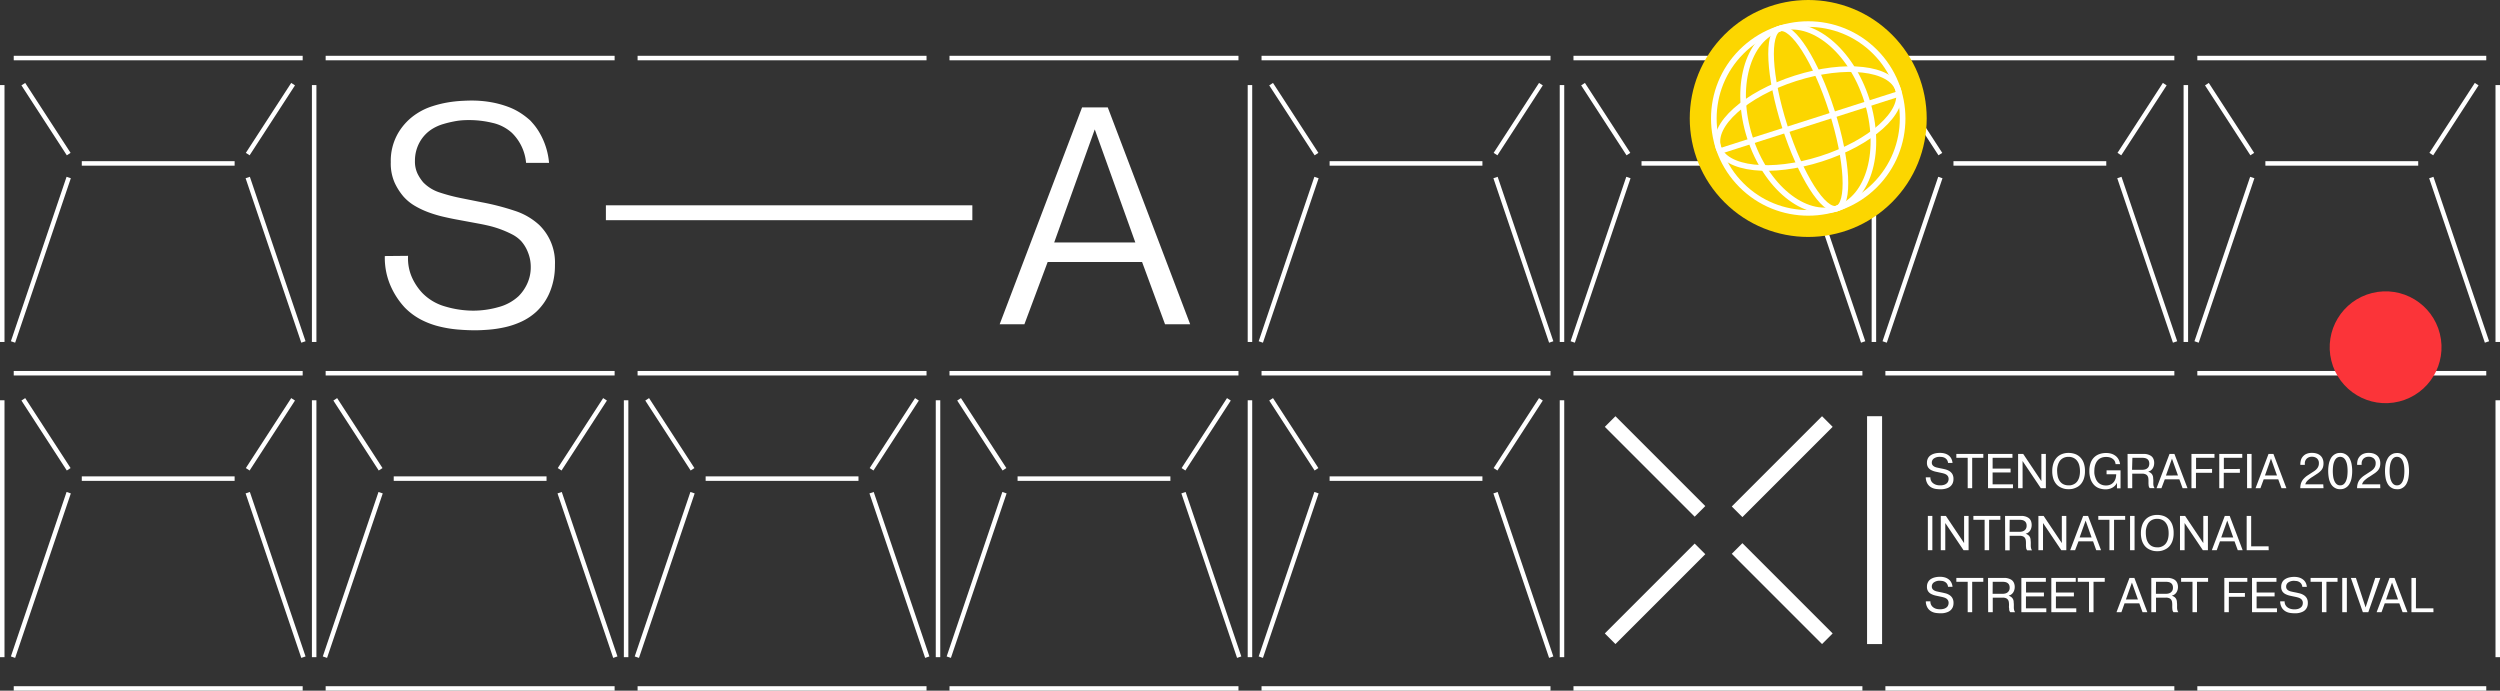 <svg xmlns="http://www.w3.org/2000/svg" viewBox="0 0 1112 307.21"><rect x="0" y="0" width="1112" height="307.21" fill="#333333" stroke="none"/><defs><style>.cls-1,.cls-5{fill:none;stroke:#fff;stroke-miterlimit:10;}.cls-1{stroke-width:2px;}.cls-2{fill:#fff;}.cls-3{fill:#fb3439;}.cls-4{fill:#fcd600;}.cls-5{stroke-width:2.5px;}</style></defs><title>Ресурс 1</title><g id="Слой_2" data-name="Слой 2"><g id="содержание"><line class="cls-1" x1="134.63" y1="25.82" x2="6.11" y2="25.82"/><line class="cls-1" x1="273.38" y1="25.82" x2="144.85" y2="25.82"/><line class="cls-1" x1="412.12" y1="25.82" x2="283.6" y2="25.82"/><line class="cls-1" x1="550.87" y1="25.82" x2="422.34" y2="25.82"/><line class="cls-1" x1="1" y1="37.84" x2="1" y2="152.11"/><line class="cls-1" x1="36.38" y1="72.69" x2="104.36" y2="72.69"/><line class="cls-1" x1="30.56" y1="68.54" x2="10.37" y2="37.43"/><line class="cls-1" x1="30.56" y1="78.96" x2="5.79" y2="152.11"/><line class="cls-1" x1="139.74" y1="37.84" x2="139.74" y2="152.11"/><line class="cls-1" x1="110.19" y1="68.54" x2="130.37" y2="37.43"/><line class="cls-1" x1="110.19" y1="78.96" x2="134.96" y2="152.11"/><line class="cls-1" x1="134.63" y1="166.01" x2="6.11" y2="166.01"/><line class="cls-1" x1="273.38" y1="166.01" x2="144.85" y2="166.01"/><line class="cls-1" x1="412.12" y1="166.01" x2="283.6" y2="166.01"/><line class="cls-1" x1="550.87" y1="166.01" x2="422.34" y2="166.01"/><line class="cls-1" x1="555.98" y1="37.84" x2="555.98" y2="152.11"/><line class="cls-1" x1="1" y1="178.04" x2="1" y2="292.31"/><line class="cls-1" x1="36.38" y1="212.89" x2="104.36" y2="212.89"/><line class="cls-1" x1="30.56" y1="208.74" x2="10.37" y2="177.62"/><line class="cls-1" x1="30.56" y1="219.15" x2="5.79" y2="292.31"/><line class="cls-1" x1="139.74" y1="178.04" x2="139.74" y2="292.31"/><line class="cls-1" x1="110.19" y1="208.74" x2="130.37" y2="177.62"/><line class="cls-1" x1="110.19" y1="219.15" x2="134.96" y2="292.31"/><line class="cls-1" x1="175.13" y1="212.89" x2="243.1" y2="212.89"/><line class="cls-1" x1="169.3" y1="208.74" x2="149.12" y2="177.62"/><line class="cls-1" x1="169.3" y1="219.15" x2="144.53" y2="292.31"/><line class="cls-1" x1="278.49" y1="178.04" x2="278.49" y2="292.31"/><line class="cls-1" x1="248.93" y1="208.74" x2="269.12" y2="177.62"/><line class="cls-1" x1="248.93" y1="219.15" x2="273.7" y2="292.31"/><line class="cls-1" x1="313.87" y1="212.89" x2="381.85" y2="212.89"/><line class="cls-1" x1="308.04" y1="208.74" x2="287.86" y2="177.62"/><line class="cls-1" x1="308.04" y1="219.15" x2="283.27" y2="292.31"/><line class="cls-1" x1="417.23" y1="178.04" x2="417.23" y2="292.31"/><line class="cls-1" x1="387.68" y1="208.74" x2="407.86" y2="177.62"/><line class="cls-1" x1="387.68" y1="219.15" x2="412.45" y2="292.31"/><line class="cls-1" x1="134.63" y1="306.21" x2="6.11" y2="306.21"/><line class="cls-1" x1="273.38" y1="306.21" x2="144.85" y2="306.21"/><line class="cls-1" x1="412.12" y1="306.21" x2="283.6" y2="306.21"/><line class="cls-1" x1="550.87" y1="306.21" x2="422.34" y2="306.21"/><line class="cls-1" x1="452.62" y1="212.89" x2="520.59" y2="212.89"/><line class="cls-1" x1="446.79" y1="208.74" x2="426.6" y2="177.62"/><line class="cls-1" x1="446.79" y1="219.15" x2="422.02" y2="292.31"/><line class="cls-1" x1="555.98" y1="178.04" x2="555.98" y2="292.31"/><line class="cls-1" x1="526.42" y1="208.74" x2="546.61" y2="177.62"/><line class="cls-1" x1="526.42" y1="219.15" x2="551.19" y2="292.31"/><line class="cls-1" x1="689.66" y1="25.82" x2="561.13" y2="25.82"/><line class="cls-1" x1="828.4" y1="25.82" x2="699.88" y2="25.82"/><line class="cls-1" x1="967.15" y1="25.82" x2="838.62" y2="25.82"/><line class="cls-1" x1="1105.89" y1="25.82" x2="977.37" y2="25.82"/><line class="cls-1" x1="591.41" y1="72.69" x2="659.38" y2="72.69"/><line class="cls-1" x1="585.58" y1="68.54" x2="565.39" y2="37.43"/><line class="cls-1" x1="585.58" y1="78.96" x2="560.81" y2="152.11"/><line class="cls-1" x1="694.77" y1="37.84" x2="694.77" y2="152.11"/><line class="cls-1" x1="665.21" y1="68.54" x2="685.4" y2="37.43"/><line class="cls-1" x1="665.21" y1="78.96" x2="689.98" y2="152.11"/><line class="cls-1" x1="730.15" y1="72.69" x2="798.13" y2="72.69"/><line class="cls-1" x1="724.32" y1="68.54" x2="704.14" y2="37.43"/><line class="cls-1" x1="724.32" y1="78.96" x2="699.55" y2="152.11"/><line class="cls-1" x1="833.51" y1="37.84" x2="833.51" y2="152.11"/><line class="cls-1" x1="803.96" y1="68.54" x2="824.14" y2="37.43"/><line class="cls-1" x1="803.96" y1="78.96" x2="828.73" y2="152.11"/><line class="cls-1" x1="868.9" y1="72.69" x2="936.87" y2="72.69"/><line class="cls-1" x1="863.07" y1="68.54" x2="842.88" y2="37.43"/><line class="cls-1" x1="863.07" y1="78.96" x2="838.3" y2="152.11"/><line class="cls-1" x1="972.26" y1="37.84" x2="972.26" y2="152.11"/><line class="cls-1" x1="942.7" y1="68.54" x2="962.88" y2="37.43"/><line class="cls-1" x1="942.7" y1="78.96" x2="967.47" y2="152.11"/><line class="cls-1" x1="1007.64" y1="72.69" x2="1075.62" y2="72.69"/><line class="cls-1" x1="1001.81" y1="68.54" x2="981.63" y2="37.43"/><line class="cls-1" x1="1001.81" y1="78.96" x2="977.04" y2="152.11"/><line class="cls-1" x1="1111" y1="37.84" x2="1111" y2="152.11"/><line class="cls-1" x1="1081.44" y1="68.54" x2="1101.63" y2="37.43"/><line class="cls-1" x1="1081.44" y1="78.96" x2="1106.21" y2="152.11"/><line class="cls-1" x1="689.66" y1="166.01" x2="561.13" y2="166.01"/><line class="cls-1" x1="828.4" y1="166.01" x2="699.88" y2="166.01"/><line class="cls-1" x1="967.15" y1="166.01" x2="838.62" y2="166.01"/><line class="cls-1" x1="1105.89" y1="166.01" x2="977.37" y2="166.01"/><line class="cls-1" x1="591.41" y1="212.89" x2="659.38" y2="212.89"/><line class="cls-1" x1="585.58" y1="208.74" x2="565.39" y2="177.62"/><line class="cls-1" x1="585.58" y1="219.15" x2="560.81" y2="292.31"/><line class="cls-1" x1="694.77" y1="178.04" x2="694.77" y2="292.31"/><line class="cls-1" x1="665.21" y1="208.74" x2="685.4" y2="177.62"/><line class="cls-1" x1="665.21" y1="219.15" x2="689.98" y2="292.31"/><line class="cls-1" x1="1111" y1="178.04" x2="1111" y2="292.31"/><line class="cls-1" x1="689.66" y1="306.21" x2="561.13" y2="306.21"/><line class="cls-1" x1="828.4" y1="306.21" x2="699.88" y2="306.21"/><line class="cls-1" x1="967.15" y1="306.21" x2="838.62" y2="306.21"/><line class="cls-1" x1="1105.89" y1="306.21" x2="977.37" y2="306.21"/><path class="cls-2" d="M858.64,212.32a3.17,3.17,0,0,0,.26,1.41,3,3,0,0,0,.85,1.13,4.36,4.36,0,0,0,1.38.76,6,6,0,0,0,1.87.27,5.47,5.47,0,0,0,1.73-.24,3.4,3.4,0,0,0,1.15-.63,2.36,2.36,0,0,0,.65-.91,2.73,2.73,0,0,0,.21-1.05,2.2,2.2,0,0,0-.28-1.17,2.38,2.38,0,0,0-.72-.76,3.77,3.77,0,0,0-1-.47,9.57,9.57,0,0,0-1.08-.28l-2.49-.54a8.4,8.4,0,0,1-2.09-.7,3.78,3.78,0,0,1-1.44-1.23,3.58,3.58,0,0,1-.53-2.08,4.12,4.12,0,0,1,.41-1.9,3.68,3.68,0,0,1,1.17-1.37,5.7,5.7,0,0,1,1.83-.83,9.2,9.2,0,0,1,2.36-.28,7.49,7.49,0,0,1,2.45.36,5,5,0,0,1,1.72,1,4.2,4.2,0,0,1,1,1.41,5.2,5.2,0,0,1,.43,1.68h-2a2.76,2.76,0,0,0-.56-1.48,2.91,2.91,0,0,0-1-.82,3.78,3.78,0,0,0-1.15-.34c-.39,0-.71-.06-.94-.06a4.4,4.4,0,0,0-2.56.68,2.19,2.19,0,0,0-1,1.87,1.84,1.84,0,0,0,.32,1.12,2.54,2.54,0,0,0,.84.7,4.91,4.91,0,0,0,1.21.42l1.44.31c.69.13,1.37.27,2.06.44a6.78,6.78,0,0,1,1.87.75,4.08,4.08,0,0,1,1.37,1.34,4.23,4.23,0,0,1,.52,2.21,4.57,4.57,0,0,1-.36,1.92,3.89,3.89,0,0,1-.93,1.29,4.08,4.08,0,0,1-1.26.8,6.77,6.77,0,0,1-1.36.41,8.44,8.44,0,0,1-1.24.16l-.88,0a13.58,13.58,0,0,1-1.87-.15,5.93,5.93,0,0,1-2-.69,4.69,4.69,0,0,1-1.64-1.59,5.71,5.71,0,0,1-.78-2.86Z"/><path class="cls-2" d="M870.18,203.63v-1.72h12v1.72h-4.95v13.52h-2V203.63Z"/><path class="cls-2" d="M894.31,208.42v1.72h-8v5.29h9.06v1.72H884.27V201.91h10.87v1.72h-8.82v4.79Z"/><path class="cls-2" d="M899.65,217.15h-2V201.91h2.27L908,214V201.91h2v15.24h-2.24l-8.12-12.09Z"/><path class="cls-2" d="M912.84,209.53a10.45,10.45,0,0,1,.55-3.52,7.12,7.12,0,0,1,1.5-2.53,6.21,6.21,0,0,1,2.3-1.52,8.16,8.16,0,0,1,2.93-.51,8.9,8.9,0,0,1,2.56.39,6.21,6.21,0,0,1,2.34,1.32,6.75,6.75,0,0,1,1.71,2.48,10,10,0,0,1,.66,3.89,10.29,10.29,0,0,1-.48,3.36,7.31,7.31,0,0,1-1.21,2.28,5.72,5.72,0,0,1-1.6,1.38,8.16,8.16,0,0,1-1.67.73,6.25,6.25,0,0,1-1.44.28l-.87.05-.88-.05a6.23,6.23,0,0,1-1.45-.28,8,8,0,0,1-1.68-.73,5.86,5.86,0,0,1-1.6-1.38,7.15,7.15,0,0,1-1.2-2.27A10.57,10.57,0,0,1,912.84,209.53Zm2.18,0a11.69,11.69,0,0,0,.19,2,6.07,6.07,0,0,0,.73,2.08,4.47,4.47,0,0,0,1.54,1.61,4.82,4.82,0,0,0,2.64.65c.17,0,.42,0,.74,0a4.41,4.41,0,0,0,1-.24,5.08,5.08,0,0,0,1.16-.59,4.32,4.32,0,0,0,1.07-1.1,6.32,6.32,0,0,0,.78-1.77,9.76,9.76,0,0,0,.3-2.61,10.12,10.12,0,0,0-.3-2.52,5.73,5.73,0,0,0-.93-2,4.32,4.32,0,0,0-1.59-1.34,4.9,4.9,0,0,0-2.27-.49,5,5,0,0,0-2,.36,4.59,4.59,0,0,0-1.41.92,4.5,4.5,0,0,0-.9,1.28,6.66,6.66,0,0,0-.51,1.41,7.85,7.85,0,0,0-.23,1.34Q915,209.11,915,209.53Z"/><path class="cls-2" d="M943.22,209.2v8h-1.59v-2.46h0a4.83,4.83,0,0,1-2,2.14,6,6,0,0,1-3.11.78,8.24,8.24,0,0,1-2.66-.43,5.84,5.84,0,0,1-2.29-1.39,7.2,7.2,0,0,1-1.61-2.55,10.89,10.89,0,0,1-.61-3.86,10.15,10.15,0,0,1,.53-3.42,6.49,6.49,0,0,1,1.5-2.49,6.34,6.34,0,0,1,2.35-1.51,8.75,8.75,0,0,1,3.07-.51,7.56,7.56,0,0,1,2.65.42,5.92,5.92,0,0,1,1.87,1.12,5.08,5.08,0,0,1,1.16,1.59,6.16,6.16,0,0,1,.53,1.83h-2a4.46,4.46,0,0,0-.26-1.1,2.94,2.94,0,0,0-.7-1,4,4,0,0,0-1.27-.79,5.39,5.39,0,0,0-2-.31,5.51,5.51,0,0,0-2.06.35,4.27,4.27,0,0,0-1.44.91,4.74,4.74,0,0,0-.92,1.27,6.4,6.4,0,0,0-.53,1.39,9.64,9.64,0,0,0-.23,1.32c0,.41-.05.76-.05,1s0,.48,0,.87a7.68,7.68,0,0,0,.22,1.3,9.92,9.92,0,0,0,.51,1.47,4.86,4.86,0,0,0,.91,1.38,4.46,4.46,0,0,0,1.43,1,4.8,4.8,0,0,0,2.07.41,4.58,4.58,0,0,0,2.3-.51,4.32,4.32,0,0,0,1.4-1.27,4.67,4.67,0,0,0,.7-1.62,7.25,7.25,0,0,0,.2-1.57H937V209.2Z"/><path class="cls-2" d="M946.34,201.91h6.75l.95,0a6.4,6.4,0,0,1,1.1.17,5.87,5.87,0,0,1,1.1.41,3.58,3.58,0,0,1,1,.7,3.36,3.36,0,0,1,.68,1.14,4.44,4.44,0,0,1,.26,1.64,4.86,4.86,0,0,1-.17,1.27,4.22,4.22,0,0,1-.51,1.14,3.44,3.44,0,0,1-.83.87,2.88,2.88,0,0,1-1.1.49v.06a3.92,3.92,0,0,1,1.21.68,2.61,2.61,0,0,1,.65.86,3.09,3.09,0,0,1,.28,1c0,.36.06.74.08,1.13s0,1,0,1.33,0,.68.05.95a2.93,2.93,0,0,0,.17.72,2.78,2.78,0,0,0,.36.64h-2.18a2.78,2.78,0,0,1-.31-.51,2,2,0,0,1-.17-.61c0-.24-.05-.53-.06-.86s0-.75,0-1.24a11.48,11.48,0,0,0-.07-1.17,2.47,2.47,0,0,0-.35-1,1.87,1.87,0,0,0-.86-.75,3.66,3.66,0,0,0-1.6-.29h-4.35v6.47h-2Zm2,7.05H953a4.38,4.38,0,0,0,.88-.1,2.77,2.77,0,0,0,1-.39,2.39,2.39,0,0,0,.81-.83,3.26,3.26,0,0,0,.07-2.66,2,2,0,0,0-.68-.81,2.76,2.76,0,0,0-1-.42,6.85,6.85,0,0,0-1.33-.12h-4.26Z"/><path class="cls-2" d="M961.41,217.15h-2.18L965,201.91h2.18L973,217.15h-2.18l-1.44-3.94h-6.48Zm7.35-5.66L966.09,204l-2.67,7.52Z"/><path class="cls-2" d="M983.93,208.59v1.72h-7.17v6.84h-2V201.91H985v1.72h-8.19v5Z"/><path class="cls-2" d="M996.3,208.59v1.72h-7.17v6.84h-2V201.91h10.23v1.72h-8.19v5Z"/><path class="cls-2" d="M1001.5,201.91v15.24h-2V201.91Z"/><path class="cls-2" d="M1005.44,217.15h-2.17l5.77-15.24h2.18l5.77,15.24h-2.18l-1.44-3.94h-6.48Zm7.36-5.66-2.67-7.52-2.67,7.52Z"/><path class="cls-2" d="M1033.49,217.15h-10.32a6.73,6.73,0,0,1,.38-2.37,5.74,5.74,0,0,1,1.09-1.79,9.32,9.32,0,0,1,1.65-1.44q1-.65,2.07-1.35l1-.65a6.08,6.08,0,0,0,1-.83,4.05,4.05,0,0,0,.77-1.12,3.39,3.39,0,0,0,.31-1.51,2.72,2.72,0,0,0-.85-2.18,3.3,3.3,0,0,0-2.23-.74,3.16,3.16,0,0,0-2.32.83,2.91,2.91,0,0,0-.85,2.2v.56h-2v-.45a7.06,7.06,0,0,1,.17-1.34,4.13,4.13,0,0,1,.71-1.6,4.41,4.41,0,0,1,1.57-1.36,5.91,5.91,0,0,1,2.78-.56,6.55,6.55,0,0,1,2.11.31,4.55,4.55,0,0,1,1.6.91,3.8,3.8,0,0,1,1,1.45,5,5,0,0,1,.36,1.95,5.7,5.7,0,0,1-.26,1.82,4.26,4.26,0,0,1-.85,1.42,8.58,8.58,0,0,1-1.53,1.3c-.62.42-1.38.92-2.26,1.49a12,12,0,0,0-2.27,1.74,3.65,3.65,0,0,0-.93,1.59h8Z"/><path class="cls-2" d="M1040.92,217.61a6.87,6.87,0,0,1-.78-.06,3.64,3.64,0,0,1-1.1-.3,5,5,0,0,1-1.21-.75,4.77,4.77,0,0,1-1.11-1.4,8.24,8.24,0,0,1-.82-2.25,17.38,17.38,0,0,1,0-6.64,8.45,8.45,0,0,1,.82-2.26,4.7,4.7,0,0,1,2.32-2.14,4,4,0,0,1,1.1-.31c.33,0,.59-.05.78-.05s.45,0,.78.05a4,4,0,0,1,1.1.31,4.7,4.7,0,0,1,2.32,2.14,8.45,8.45,0,0,1,.82,2.26,17.38,17.38,0,0,1,0,6.64,8.24,8.24,0,0,1-.82,2.25,4.77,4.77,0,0,1-1.11,1.4,5,5,0,0,1-1.21.75,3.64,3.64,0,0,1-1.1.3A6.87,6.87,0,0,1,1040.92,217.61Zm0-1.72a2.41,2.41,0,0,0,1.55-.51,3.74,3.74,0,0,0,1-1.38,7.7,7.7,0,0,0,.57-2,17.88,17.88,0,0,0,0-4.92,7.89,7.89,0,0,0-.57-2,3.7,3.7,0,0,0-1-1.37,2.61,2.61,0,0,0-3.1,0,3.7,3.7,0,0,0-1,1.37,7.89,7.89,0,0,0-.57,2,17.88,17.88,0,0,0,0,4.92,7.7,7.7,0,0,0,.57,2,3.74,3.74,0,0,0,1,1.38A2.39,2.39,0,0,0,1040.92,215.89Z"/><path class="cls-2" d="M1058.76,217.15h-10.33a6.5,6.5,0,0,1,.39-2.37,5.53,5.53,0,0,1,1.08-1.79,9.69,9.69,0,0,1,1.65-1.44q1-.65,2.07-1.35l1-.65a6.08,6.08,0,0,0,1-.83,4.31,4.31,0,0,0,.78-1.12,3.54,3.54,0,0,0,.3-1.51,2.72,2.72,0,0,0-.85-2.18,3.3,3.3,0,0,0-2.23-.74,3.16,3.16,0,0,0-2.32.83,3,3,0,0,0-.85,2.2v.56h-2v-.45a6.93,6.93,0,0,1,.16-1.34,4.13,4.13,0,0,1,.71-1.6,4.45,4.45,0,0,1,1.58-1.36,5.87,5.87,0,0,1,2.77-.56,6.66,6.66,0,0,1,2.12.31,4.74,4.74,0,0,1,1.6.91,3.89,3.89,0,0,1,1,1.45,5,5,0,0,1,.36,1.95,5.7,5.7,0,0,1-.26,1.82,4.26,4.26,0,0,1-.85,1.42,8.24,8.24,0,0,1-1.53,1.3c-.62.42-1.38.92-2.26,1.49a12,12,0,0,0-2.27,1.74,3.65,3.65,0,0,0-.93,1.59h8.06Z"/><path class="cls-2" d="M1066.18,217.61a6.87,6.87,0,0,1-.78-.06,3.64,3.64,0,0,1-1.1-.3,5.18,5.18,0,0,1-1.21-.75,4.77,4.77,0,0,1-1.11-1.4,8.24,8.24,0,0,1-.82-2.25,17.93,17.93,0,0,1,0-6.64A8.45,8.45,0,0,1,1062,204a4.72,4.72,0,0,1,1.11-1.39,4.87,4.87,0,0,1,1.21-.75,4,4,0,0,1,1.1-.31c.33,0,.59-.05.78-.05s.45,0,.79.05a4.1,4.1,0,0,1,1.1.31,4.82,4.82,0,0,1,1.2.75,4.9,4.9,0,0,1,1.12,1.39,8.82,8.82,0,0,1,.81,2.26,17.38,17.38,0,0,1,0,6.64,8.6,8.6,0,0,1-.81,2.25,5,5,0,0,1-1.12,1.4,5.13,5.13,0,0,1-1.2.75,3.72,3.72,0,0,1-1.1.3A7.19,7.19,0,0,1,1066.18,217.61Zm0-1.72a2.39,2.39,0,0,0,1.55-.51,3.74,3.74,0,0,0,1-1.38,7.7,7.7,0,0,0,.57-2,17.88,17.88,0,0,0,0-4.92,7.89,7.89,0,0,0-.57-2,3.7,3.7,0,0,0-1-1.37,2.39,2.39,0,0,0-1.55-.51,2.36,2.36,0,0,0-1.54.51,3.62,3.62,0,0,0-1,1.37,7.52,7.52,0,0,0-.56,2,16.9,16.9,0,0,0,0,4.92,7.34,7.34,0,0,0,.56,2,3.66,3.66,0,0,0,1,1.38A2.36,2.36,0,0,0,1066.18,215.89Z"/><path class="cls-2" d="M859.51,229.48v15.25h-2V229.48Z"/><path class="cls-2" d="M865.26,244.73h-2V229.48h2.27l8.1,12.09V229.48h2v15.25h-2.25l-8.12-12.09Z"/><path class="cls-2" d="M877.76,231.2v-1.72h12v1.72h-5v13.53h-2V231.2Z"/><path class="cls-2" d="M891.85,229.48h6.75c.28,0,.59,0,.95,0a6.4,6.4,0,0,1,1.1.17,5.58,5.58,0,0,1,1.1.4,3.62,3.62,0,0,1,1,.71,3.41,3.41,0,0,1,.68,1.13,5.12,5.12,0,0,1,.09,2.92A4.15,4.15,0,0,1,903,236a3.13,3.13,0,0,1-.83.87,2.74,2.74,0,0,1-1.1.49v.07a3.63,3.63,0,0,1,1.21.68,2.68,2.68,0,0,1,.66.86,3.35,3.35,0,0,1,.27,1c0,.36.06.74.08,1.13s0,1,0,1.33,0,.68.06,1a2.54,2.54,0,0,0,.16.72,2.78,2.78,0,0,0,.36.64h-2.18a3.67,3.67,0,0,1-.31-.51,1.76,1.76,0,0,1-.16-.61c0-.24-.06-.53-.07-.86s0-.75,0-1.25a8.92,8.92,0,0,0-.07-1.16,2.51,2.51,0,0,0-.35-1.05,1.94,1.94,0,0,0-.86-.75,3.64,3.64,0,0,0-1.6-.28H893.9v6.47h-2Zm2,7.06h4.57a4.38,4.38,0,0,0,.88-.1,2.77,2.77,0,0,0,1-.39,2.48,2.48,0,0,0,.81-.83,2.66,2.66,0,0,0,.33-1.42,2.9,2.9,0,0,0-.25-1.25,2.15,2.15,0,0,0-.69-.8,2.62,2.62,0,0,0-1-.43,6.74,6.74,0,0,0-1.32-.12H893.9Z"/><path class="cls-2" d="M908.73,244.73h-2.05V229.48H909l8.1,12.09V229.48h2v15.25h-2.24l-8.12-12.09Z"/><path class="cls-2" d="M923,244.73h-2.18l5.77-15.25h2.18l5.77,15.25H932.4L931,240.79h-6.48Zm7.35-5.66-2.67-7.52-2.67,7.52Z"/><path class="cls-2" d="M933.32,231.2v-1.72h11.95v1.72h-4.94v13.53h-2.05V231.2Z"/><path class="cls-2" d="M949.45,229.48v15.25h-2V229.48Z"/><path class="cls-2" d="M952.28,237.11a10.45,10.45,0,0,1,.55-3.52,7.12,7.12,0,0,1,1.5-2.53,6.21,6.21,0,0,1,2.3-1.52,8.16,8.16,0,0,1,2.93-.51,8.9,8.9,0,0,1,2.56.39,6.21,6.21,0,0,1,2.34,1.32,6.79,6.79,0,0,1,1.71,2.48,10,10,0,0,1,.66,3.89,10.29,10.29,0,0,1-.48,3.36,7.43,7.43,0,0,1-1.21,2.28,5.72,5.72,0,0,1-1.6,1.38,8.16,8.16,0,0,1-1.67.73,6.83,6.83,0,0,1-1.44.28l-.87.05-.88-.05a6.68,6.68,0,0,1-1.45-.28,8,8,0,0,1-1.68-.73,5.86,5.86,0,0,1-1.6-1.38,7.15,7.15,0,0,1-1.2-2.27A10.57,10.57,0,0,1,952.28,237.11Zm2.18,0a11.69,11.69,0,0,0,.19,2,6.15,6.15,0,0,0,.73,2.08,4.47,4.47,0,0,0,1.54,1.61,4.82,4.82,0,0,0,2.64.64c.17,0,.42,0,.74,0a4.41,4.41,0,0,0,1-.24,4.76,4.76,0,0,0,1.16-.6,4.17,4.17,0,0,0,1.07-1.1,6.13,6.13,0,0,0,.78-1.76,9.76,9.76,0,0,0,.3-2.61,10.12,10.12,0,0,0-.3-2.52,5.65,5.65,0,0,0-.93-2,4.23,4.23,0,0,0-1.59-1.34,4.9,4.9,0,0,0-2.27-.49,5,5,0,0,0-2,.36,4.42,4.42,0,0,0-1.41.92,4.37,4.37,0,0,0-.9,1.28,6.66,6.66,0,0,0-.51,1.41,7.68,7.68,0,0,0-.23,1.34Q954.46,236.69,954.46,237.11Z"/><path class="cls-2" d="M971.71,244.73h-2.05V229.48h2.27l8.1,12.09V229.48h2.05v15.25h-2.25l-8.12-12.09Z"/><path class="cls-2" d="M986,244.73h-2.18l5.77-15.25h2.18l5.77,15.25h-2.18l-1.44-3.94h-6.48Zm7.35-5.66-2.67-7.52L988,239.07Z"/><path class="cls-2" d="M1009.12,244.73h-9.8V229.48h2V243h7.75Z"/><path class="cls-2" d="M858.64,267.47a3.21,3.21,0,0,0,.26,1.42,3.1,3.1,0,0,0,.85,1.13,4.16,4.16,0,0,0,1.38.75A6,6,0,0,0,863,271a5.47,5.47,0,0,0,1.73-.24,3.4,3.4,0,0,0,1.15-.63,2.26,2.26,0,0,0,.65-.9,2.78,2.78,0,0,0,.21-1.06,2.19,2.19,0,0,0-.28-1.16,2.42,2.42,0,0,0-.72-.77,3.76,3.76,0,0,0-1-.46,9.67,9.67,0,0,0-1.08-.29l-2.49-.53a8.4,8.4,0,0,1-2.09-.71,3.62,3.62,0,0,1-1.44-1.23,3.56,3.56,0,0,1-.53-2.08,4.11,4.11,0,0,1,.41-1.89,3.71,3.71,0,0,1,1.17-1.38,5.69,5.69,0,0,1,1.83-.82,9.19,9.19,0,0,1,2.36-.29,7.49,7.49,0,0,1,2.45.36,5.19,5.19,0,0,1,1.72,1,4.24,4.24,0,0,1,1,1.42,5.08,5.08,0,0,1,.43,1.67h-2a2.79,2.79,0,0,0-.56-1.48,2.88,2.88,0,0,0-1-.81,3.52,3.52,0,0,0-1.15-.34c-.39,0-.71-.07-.94-.07a4.33,4.33,0,0,0-2.56.69,2.18,2.18,0,0,0-1,1.86,1.82,1.82,0,0,0,.32,1.12,2.32,2.32,0,0,0,.84.7,4.91,4.91,0,0,0,1.21.42c.45.11.94.21,1.44.31.69.13,1.37.28,2.06.45a6.21,6.21,0,0,1,1.87.75A4,4,0,0,1,868.4,266a4.2,4.2,0,0,1,.52,2.21,4.55,4.55,0,0,1-.36,1.91,3.83,3.83,0,0,1-.93,1.3,4.05,4.05,0,0,1-1.26.79,7.55,7.55,0,0,1-1.36.42,7.2,7.2,0,0,1-1.24.15l-.88,0a13.58,13.58,0,0,1-1.87-.15,5.72,5.72,0,0,1-2-.69,4.52,4.52,0,0,1-1.64-1.59,5.68,5.68,0,0,1-.78-2.86Z"/><path class="cls-2" d="M870.18,258.78v-1.72h12v1.72h-4.95v13.53h-2V258.78Z"/><path class="cls-2" d="M884.27,257.06H891l1,0a5.48,5.48,0,0,1,1.1.18,5.58,5.58,0,0,1,1.1.4,3.15,3.15,0,0,1,1,.71,3.31,3.31,0,0,1,.68,1.13,4.51,4.51,0,0,1,.27,1.64,4.6,4.6,0,0,1-.18,1.28,4,4,0,0,1-.51,1.13,3.44,3.44,0,0,1-.83.87,2.68,2.68,0,0,1-1.1.49V265a3.8,3.8,0,0,1,1.21.67,2.79,2.79,0,0,1,.66.86,3.14,3.14,0,0,1,.27,1c0,.36.06.74.08,1.13s0,1,0,1.33,0,.68.06.94a2.94,2.94,0,0,0,.16.72,2.83,2.83,0,0,0,.36.65h-2.17a2.71,2.71,0,0,1-.32-.52,1.93,1.93,0,0,1-.16-.61c0-.24,0-.52-.07-.86s0-.74,0-1.24a8.92,8.92,0,0,0-.07-1.16,2.6,2.6,0,0,0-.34-1.05,2.05,2.05,0,0,0-.86-.75,3.72,3.72,0,0,0-1.61-.28h-4.35v6.47h-2.05Zm2.05,7.06h4.57a5.26,5.26,0,0,0,.88-.1,3.15,3.15,0,0,0,1-.39,2.65,2.65,0,0,0,.8-.83,2.7,2.7,0,0,0,.33-1.43,2.88,2.88,0,0,0-.25-1.24,2.15,2.15,0,0,0-.69-.8,2.63,2.63,0,0,0-1-.43,6.92,6.92,0,0,0-1.33-.12h-4.27Z"/><path class="cls-2" d="M909.14,263.57v1.72h-8v5.29h9.06v1.73H899.1V257.06H910v1.72h-8.82v4.79Z"/><path class="cls-2" d="M922.47,263.57v1.72h-8v5.29h9.06v1.73H912.43V257.06H923.3v1.72h-8.82v4.79Z"/><path class="cls-2" d="M924.19,258.78v-1.72h12v1.72H931.2v13.53h-2V258.78Z"/><path class="cls-2" d="M943.6,272.31h-2.18l5.77-15.25h2.18l5.77,15.25H953l-1.44-3.95H945Zm7.35-5.67-2.67-7.51-2.67,7.51Z"/><path class="cls-2" d="M956.9,257.06h6.75l1,0a5.48,5.48,0,0,1,1.1.18,5.58,5.58,0,0,1,1.1.4,3.22,3.22,0,0,1,1.64,1.84,4.51,4.51,0,0,1,.27,1.64,4.6,4.6,0,0,1-.18,1.28,4.29,4.29,0,0,1-.51,1.13,3.44,3.44,0,0,1-.83.87,2.74,2.74,0,0,1-1.1.49V265a3.8,3.8,0,0,1,1.21.67,2.79,2.79,0,0,1,.66.86,3.41,3.41,0,0,1,.27,1c0,.36.06.74.08,1.13s0,1,0,1.33,0,.68.06.94a2.94,2.94,0,0,0,.16.72,2.83,2.83,0,0,0,.36.65h-2.17a2.71,2.71,0,0,1-.32-.52,1.7,1.7,0,0,1-.16-.61c0-.24-.06-.52-.07-.86s0-.74,0-1.24a8.92,8.92,0,0,0-.07-1.16,2.6,2.6,0,0,0-.34-1.05,2,2,0,0,0-.87-.75,3.64,3.64,0,0,0-1.6-.28H959v6.47H956.9Zm2.05,7.06h4.57a5.26,5.26,0,0,0,.88-.1,3.15,3.15,0,0,0,1-.39,2.65,2.65,0,0,0,.8-.83,2.7,2.7,0,0,0,.33-1.43,2.88,2.88,0,0,0-.25-1.24,2.15,2.15,0,0,0-.69-.8,2.63,2.63,0,0,0-1-.43,6.92,6.92,0,0,0-1.33-.12H959Z"/><path class="cls-2" d="M970.16,258.78v-1.72h12v1.72h-4.94v13.53h-2V258.78Z"/><path class="cls-2" d="M998.54,263.75v1.72h-7.16v6.84h-2V257.06h10.23v1.72h-8.18v5Z"/><path class="cls-2" d="M1011.74,263.57v1.72h-8v5.29h9.06v1.73H1001.7V257.06h10.87v1.72h-8.82v4.79Z"/><path class="cls-2" d="M1016.2,267.47a3.36,3.36,0,0,0,.26,1.42,3.21,3.21,0,0,0,.85,1.13,4.11,4.11,0,0,0,1.39.75,5.88,5.88,0,0,0,1.86.27,5.43,5.43,0,0,0,1.73-.24,3.31,3.31,0,0,0,1.15-.63,2.39,2.39,0,0,0,.66-.9,3,3,0,0,0,.2-1.06,2.19,2.19,0,0,0-.28-1.16,2.42,2.42,0,0,0-.72-.77,3.76,3.76,0,0,0-1-.46,9.67,9.67,0,0,0-1.08-.29l-2.49-.53a8.4,8.4,0,0,1-2.09-.71,3.76,3.76,0,0,1-1.44-1.23,3.64,3.64,0,0,1-.53-2.08,4.24,4.24,0,0,1,.41-1.89,3.74,3.74,0,0,1,1.18-1.38,5.69,5.69,0,0,1,1.83-.82,9.06,9.06,0,0,1,2.35-.29,7.49,7.49,0,0,1,2.45.36,5.19,5.19,0,0,1,1.72,1,4.14,4.14,0,0,1,1.05,1.42,5.07,5.07,0,0,1,.42,1.67h-2a2.87,2.87,0,0,0-.55-1.48,3,3,0,0,0-1-.81,3.45,3.45,0,0,0-1.15-.34c-.39,0-.7-.07-.94-.07a4.33,4.33,0,0,0-2.56.69,2.18,2.18,0,0,0-1,1.86,1.81,1.81,0,0,0,.31,1.12,2.32,2.32,0,0,0,.84.7,4.91,4.91,0,0,0,1.21.42c.46.11.94.21,1.45.31.68.13,1.37.28,2.06.45a6.43,6.43,0,0,1,1.87.75A4,4,0,0,1,1026,266a4.11,4.11,0,0,1,.52,2.21,4.55,4.55,0,0,1-.36,1.91,4,4,0,0,1-.92,1.3,4.1,4.1,0,0,1-1.27.79,7.31,7.31,0,0,1-1.36.42,7.09,7.09,0,0,1-1.24.15l-.88,0a13.33,13.33,0,0,1-1.86-.15,5.7,5.7,0,0,1-2-.69,4.6,4.6,0,0,1-1.64-1.59,5.58,5.58,0,0,1-.77-2.86Z"/><path class="cls-2" d="M1027.74,258.78v-1.72h12v1.72h-4.94v13.53h-2V258.78Z"/><path class="cls-2" d="M1043.88,257.06v15.25h-2.05V257.06Z"/><path class="cls-2" d="M1056.51,257.06h2.25l-5.34,15.25H1051l-5.33-15.25h2.24l4.31,13.13Z"/><path class="cls-2" d="M1059.3,272.31h-2.18l5.77-15.25h2.18l5.77,15.25h-2.17l-1.45-3.95h-6.48Zm7.35-5.67-2.67-7.51-2.67,7.51Z"/><path class="cls-2" d="M1082.41,272.31h-9.8V257.06h2v13.52h7.76Z"/><rect class="cls-2" x="830.47" y="185.13" width="6.68" height="101.35"/><rect class="cls-2" x="789.39" y="235.65" width="6.68" height="56.78" transform="translate(45.48 637.88) rotate(-45)"/><rect class="cls-2" x="707.91" y="260.79" width="56.52" height="6.68" transform="translate(28.85 597.91) rotate(-45)"/><rect class="cls-2" x="732.83" y="179.22" width="6.68" height="56.52" transform="translate(68.91 581.32) rotate(-45)"/><rect class="cls-2" x="764.34" y="204.23" width="56.78" height="6.68" transform="translate(85.41 621.34) rotate(-45)"/><path class="cls-2" d="M181.51,113.79a20.89,20.89,0,0,0,2,10.19,25.44,25.44,0,0,0,4.34,6.34,22.91,22.91,0,0,0,10.4,6.07,44,44,0,0,0,12.06,1.79,41.11,41.11,0,0,0,11.44-1.59,21,21,0,0,0,8.95-4.89,19,19,0,0,0,3.86-5.65,17.31,17.31,0,0,0,1.52-7.3,17.07,17.07,0,0,0-1.24-6.48,16.45,16.45,0,0,0-3-5,15.09,15.09,0,0,0-4.21-3.1,46,46,0,0,0-10.33-3.79c-1.61-.37-2.92-.64-3.93-.83l-9.65-1.79q-3-.54-6.33-1.31a55,55,0,0,1-6.55-1.93,37.6,37.6,0,0,1-6.2-2.89,21,21,0,0,1-5.17-4.2,27,27,0,0,1-3.86-6,21.14,21.14,0,0,1-1.79-9.3,24.56,24.56,0,0,1,3.31-13,26,26,0,0,1,8.27-8.61,27.93,27.93,0,0,1,6.82-3.24,48.9,48.9,0,0,1,7-1.73,57,57,0,0,1,6.06-.68c1.79-.09,3.19-.14,4.2-.14a49.24,49.24,0,0,1,9.44.82,43.68,43.68,0,0,1,7.37,2.07,28.18,28.18,0,0,1,5.52,2.83,33.89,33.89,0,0,1,4,3.1c.28.27.83.89,1.66,1.86a27.19,27.19,0,0,1,2.61,3.79,32.17,32.17,0,0,1,4.14,13.23H234a21.3,21.3,0,0,0-6.34-13.37,19.09,19.09,0,0,0-8.61-4.41,44.27,44.27,0,0,0-10.4-1.24c-.56,0-1.43,0-2.62.07A29.24,29.24,0,0,0,202,54a48.5,48.5,0,0,0-4.82,1.17,20.14,20.14,0,0,0-4.62,2,16.18,16.18,0,0,0-5.92,6.13,16.84,16.84,0,0,0-2.07,8.2,12.56,12.56,0,0,0,1.24,5.93,18.69,18.69,0,0,0,2.48,3.72,17.84,17.84,0,0,0,7.51,4.54,78.58,78.58,0,0,0,9.58,2.49L214.44,90a110.77,110.77,0,0,1,14.4,3.72,29.47,29.47,0,0,1,11,6.34,23.28,23.28,0,0,1,7,17.77,30.77,30.77,0,0,1-2.21,11.92,25.07,25.07,0,0,1-6.06,8.89,25.84,25.84,0,0,1-6.62,4.41,36.14,36.14,0,0,1-7.3,2.48,51.86,51.86,0,0,1-7.17,1.1q-3.43.28-6.2.28-3.72,0-7.78-.35a52.77,52.77,0,0,1-8.2-1.37,36.21,36.21,0,0,1-8-3,29,29,0,0,1-7.17-5.3,34.44,34.44,0,0,1-6.06-9,31.15,31.15,0,0,1-2.9-14Z"/><path class="cls-2" d="M269.5,91.32h163v6.62h-163Z"/><path class="cls-2" d="M455.65,144.24h-11l36.65-96.46h11.44l36.65,96.46H518.21L508,116.54H466ZM505,107.86l-18.05-50.3-18.05,50.3Z"/></g><g id="стикеры"><circle class="cls-3" cx="1061.13" cy="154.53" r="24.87" transform="translate(-6.06 259.37) rotate(-13.9)"/><circle class="cls-4" cx="804.3" cy="52.7" r="52.7" transform="translate(198.31 584.16) rotate(-45)"/><circle class="cls-5" cx="804.3" cy="52.7" r="41.99" transform="translate(198.31 584.16) rotate(-45)"/><ellipse class="cls-5" cx="804.3" cy="52.7" rx="27.3" ry="41.99" transform="translate(22.13 247.34) rotate(-17.72)"/><ellipse class="cls-5" cx="804.3" cy="52.7" rx="11.02" ry="41.99" transform="translate(22.13 247.34) rotate(-17.72)"/><ellipse class="cls-5" cx="804.3" cy="52.7" rx="41.99" ry="18.79" transform="translate(22.13 247.34) rotate(-17.72)"/><line class="cls-5" x1="764.87" y1="67.25" x2="844.75" y2="41.71"/></g></g></svg>